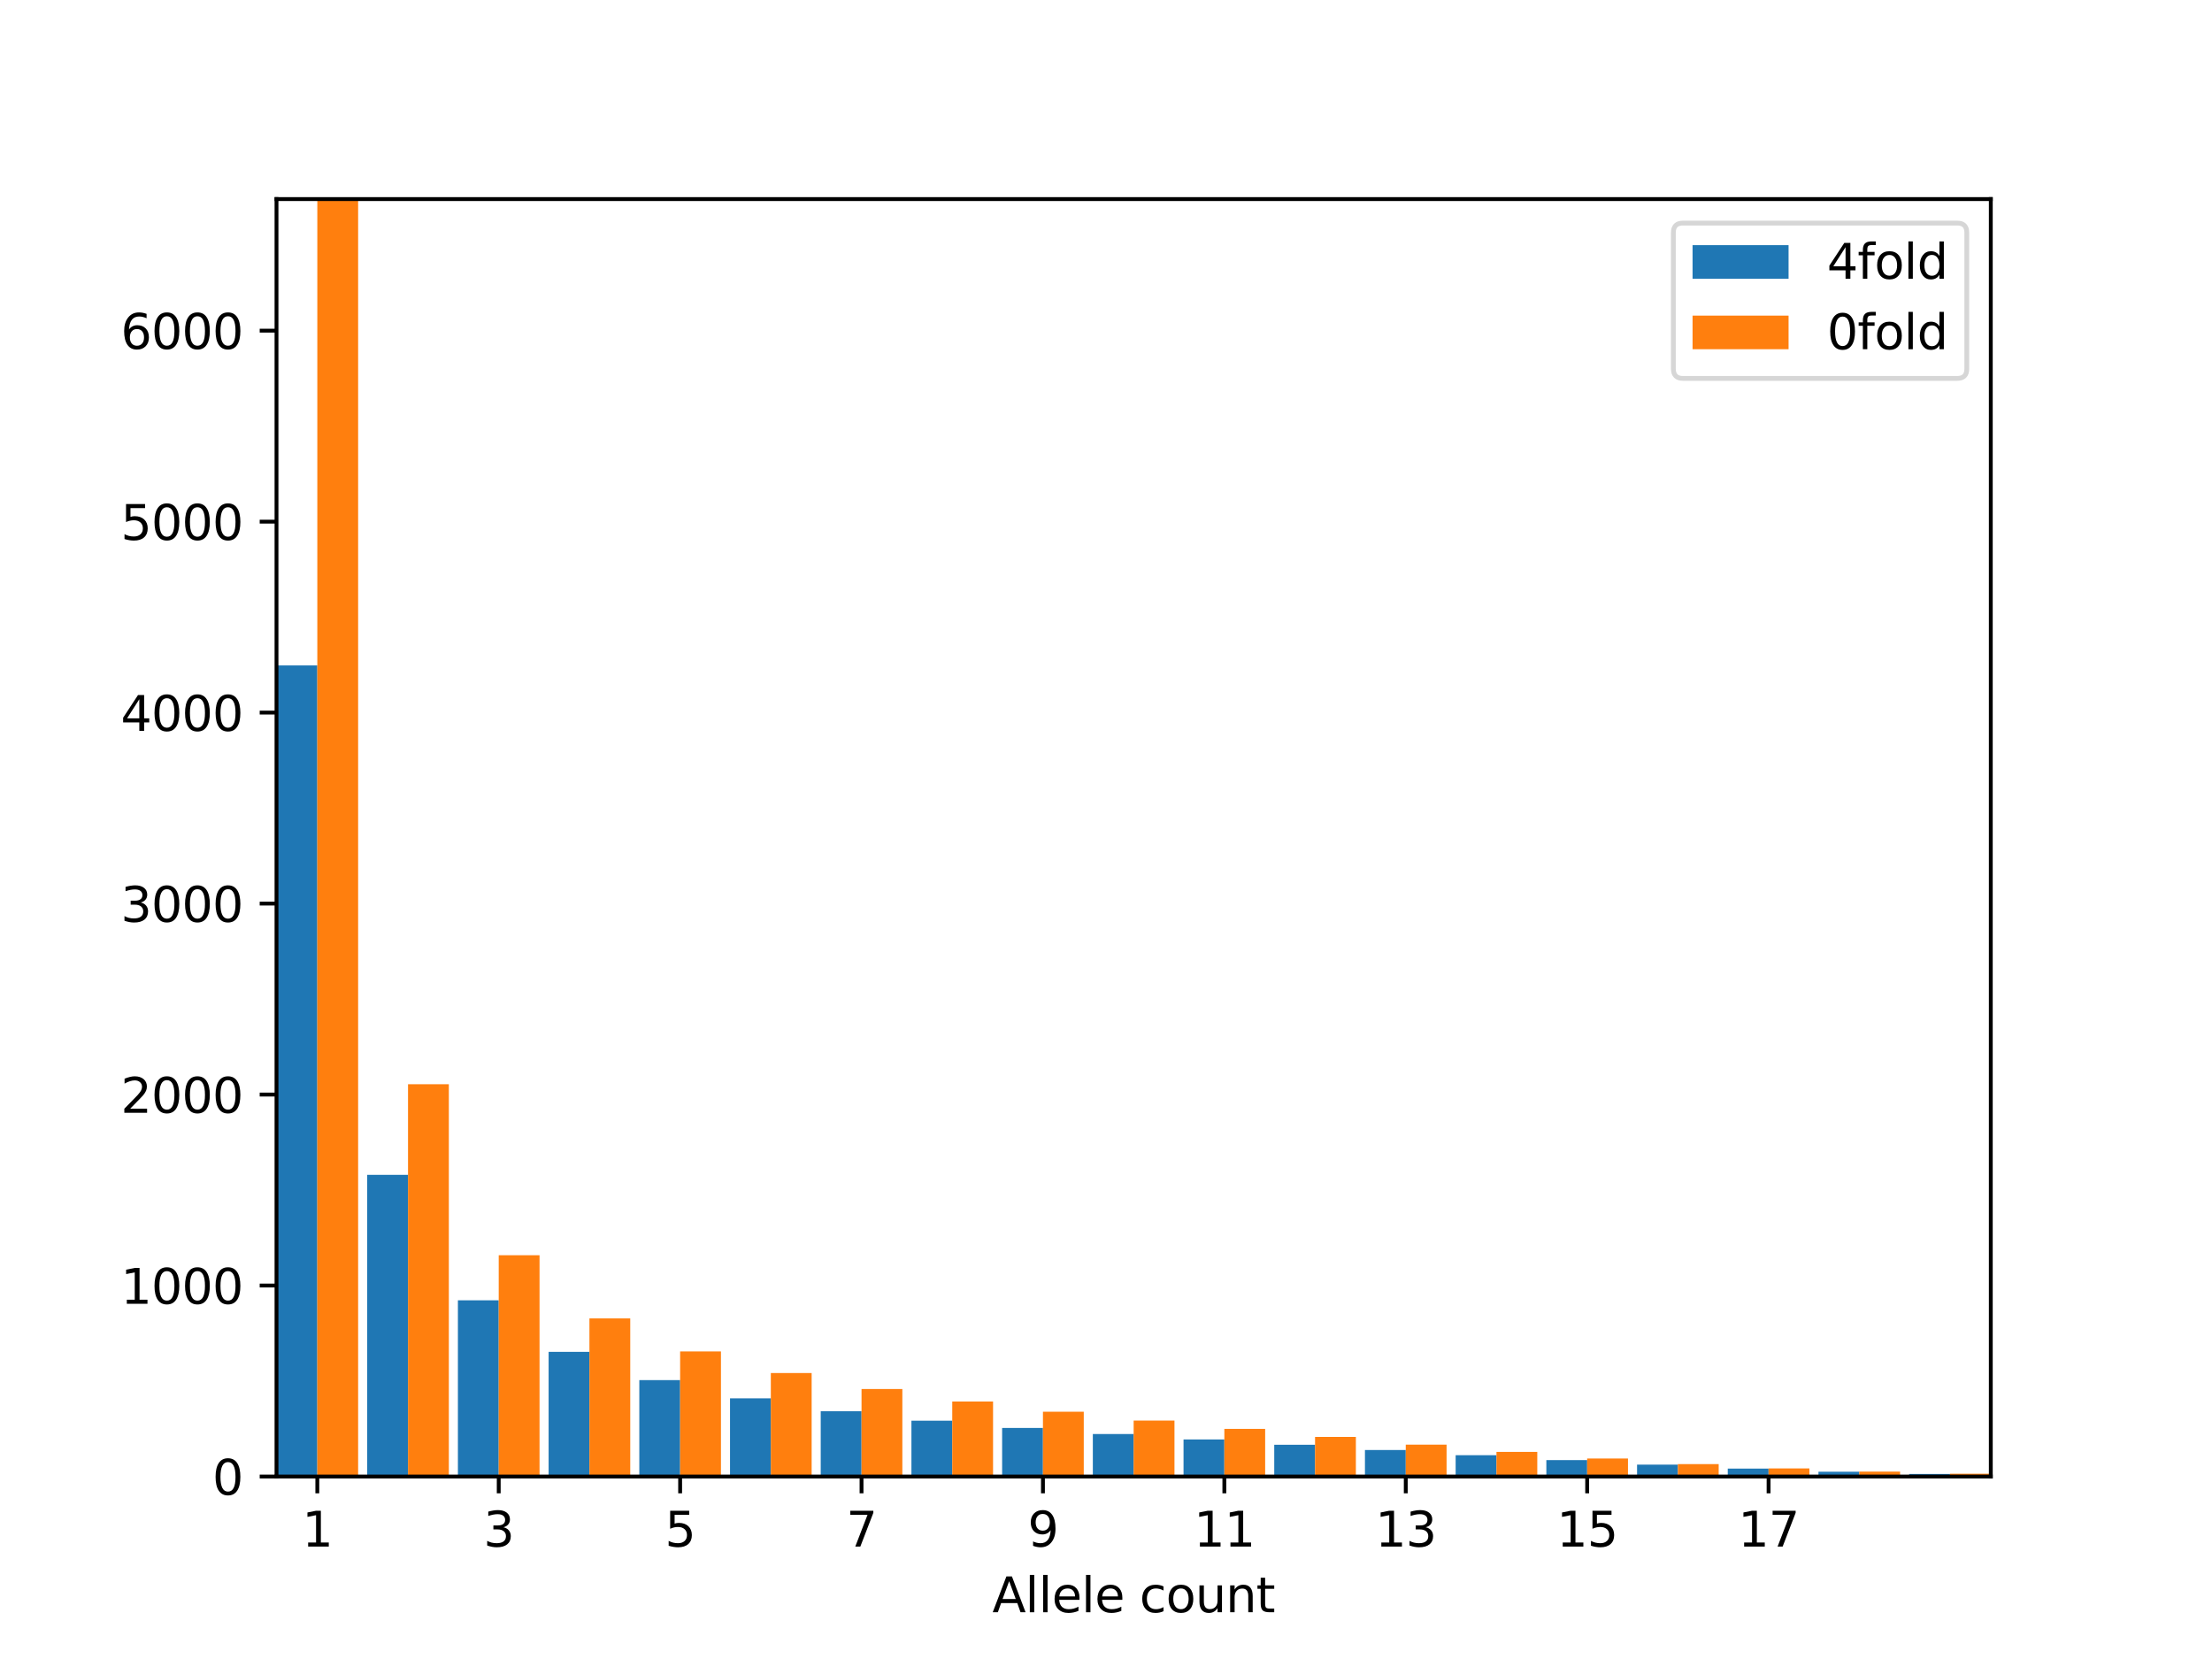 <?xml version="1.0" encoding="utf-8" standalone="no"?>
<!DOCTYPE svg PUBLIC "-//W3C//DTD SVG 1.1//EN"
  "http://www.w3.org/Graphics/SVG/1.1/DTD/svg11.dtd">
<svg height="345.6pt" version="1.1" viewBox="0 0 460.8 345.6" width="460.8pt" xmlns="http://www.w3.org/2000/svg" xmlns:xlink="http://www.w3.org/1999/xlink">
 <defs>
  <style type="text/css">*{stroke-linecap:butt;stroke-linejoin:round;}</style>
 </defs>
 <g id="figure_1">
  <g id="patch_1">
   <path d="M 0 345.6 
L 460.8 345.6 
L 460.8 0 
L 0 0 
z
" style="fill:#ffffff;"/>
  </g>
  <g id="axes_1">
   <g id="patch_2">
    <path d="M 57.6 307.584 
L 414.72 307.584 
L 414.72 41.472 
L 57.6 41.472 
z
" style="fill:#ffffff;"/>
   </g>
   <g id="patch_3">
    <path clip-path="url(#p6ade3c6627)" d="M 57.6 307.584 
L 66.103 307.584 
L 66.103 138.617 
L 57.6 138.617 
z
" style="fill:#1f77b4;"/>
   </g>
   <g id="patch_4">
    <path clip-path="url(#p6ade3c6627)" d="M 76.495 307.584 
L 84.998 307.584 
L 84.998 244.737 
L 76.495 244.737 
z
" style="fill:#1f77b4;"/>
   </g>
   <g id="patch_5">
    <path clip-path="url(#p6ade3c6627)" d="M 95.39 307.584 
L 103.893 307.584 
L 103.893 270.882 
L 95.39 270.882 
z
" style="fill:#1f77b4;"/>
   </g>
   <g id="patch_6">
    <path clip-path="url(#p6ade3c6627)" d="M 114.286 307.584 
L 122.789 307.584 
L 122.789 281.614 
L 114.286 281.614 
z
" style="fill:#1f77b4;"/>
   </g>
   <g id="patch_7">
    <path clip-path="url(#p6ade3c6627)" d="M 133.181 307.584 
L 141.684 307.584 
L 141.684 287.503 
L 133.181 287.503 
z
" style="fill:#1f77b4;"/>
   </g>
   <g id="patch_8">
    <path clip-path="url(#p6ade3c6627)" d="M 152.076 307.584 
L 160.579 307.584 
L 160.579 291.302 
L 152.076 291.302 
z
" style="fill:#1f77b4;"/>
   </g>
   <g id="patch_9">
    <path clip-path="url(#p6ade3c6627)" d="M 170.971 307.584 
L 179.474 307.584 
L 179.474 293.976 
L 170.971 293.976 
z
" style="fill:#1f77b4;"/>
   </g>
   <g id="patch_10">
    <path clip-path="url(#p6ade3c6627)" d="M 189.867 307.584 
L 198.37 307.584 
L 198.37 295.952 
L 189.867 295.952 
z
" style="fill:#1f77b4;"/>
   </g>
   <g id="patch_11">
    <path clip-path="url(#p6ade3c6627)" d="M 208.762 307.584 
L 217.265 307.584 
L 217.265 297.474 
L 208.762 297.474 
z
" style="fill:#1f77b4;"/>
   </g>
   <g id="patch_12">
    <path clip-path="url(#p6ade3c6627)" d="M 227.657 307.584 
L 236.16 307.584 
L 236.16 298.728 
L 227.657 298.728 
z
" style="fill:#1f77b4;"/>
   </g>
   <g id="patch_13">
    <path clip-path="url(#p6ade3c6627)" d="M 246.552 307.584 
L 255.055 307.584 
L 255.055 299.864 
L 246.552 299.864 
z
" style="fill:#1f77b4;"/>
   </g>
   <g id="patch_14">
    <path clip-path="url(#p6ade3c6627)" d="M 265.448 307.584 
L 273.95 307.584 
L 273.95 300.97 
L 265.448 300.97 
z
" style="fill:#1f77b4;"/>
   </g>
   <g id="patch_15">
    <path clip-path="url(#p6ade3c6627)" d="M 284.343 307.584 
L 292.846 307.584 
L 292.846 302.068 
L 284.343 302.068 
z
" style="fill:#1f77b4;"/>
   </g>
   <g id="patch_16">
    <path clip-path="url(#p6ade3c6627)" d="M 303.238 307.584 
L 311.741 307.584 
L 311.741 303.145 
L 303.238 303.145 
z
" style="fill:#1f77b4;"/>
   </g>
   <g id="patch_17">
    <path clip-path="url(#p6ade3c6627)" d="M 322.133 307.584 
L 330.636 307.584 
L 330.636 304.17 
L 322.133 304.17 
z
" style="fill:#1f77b4;"/>
   </g>
   <g id="patch_18">
    <path clip-path="url(#p6ade3c6627)" d="M 341.029 307.584 
L 349.531 307.584 
L 349.531 305.11 
L 341.029 305.11 
z
" style="fill:#1f77b4;"/>
   </g>
   <g id="patch_19">
    <path clip-path="url(#p6ade3c6627)" d="M 359.924 307.584 
L 368.427 307.584 
L 368.427 305.93 
L 359.924 305.93 
z
" style="fill:#1f77b4;"/>
   </g>
   <g id="patch_20">
    <path clip-path="url(#p6ade3c6627)" d="M 378.819 307.584 
L 387.322 307.584 
L 387.322 306.589 
L 378.819 306.589 
z
" style="fill:#1f77b4;"/>
   </g>
   <g id="patch_21">
    <path clip-path="url(#p6ade3c6627)" d="M 397.714 307.584 
L 406.217 307.584 
L 406.217 307.054 
L 397.714 307.054 
z
" style="fill:#1f77b4;"/>
   </g>
   <g id="patch_22">
    <path clip-path="url(#p6ade3c6627)" d="M 66.103 307.584 
L 74.606 307.584 
L 74.606 41.472 
L 66.103 41.472 
z
" style="fill:#ff7f0e;"/>
   </g>
   <g id="patch_23">
    <path clip-path="url(#p6ade3c6627)" d="M 84.998 307.584 
L 93.501 307.584 
L 93.501 225.868 
L 84.998 225.868 
z
" style="fill:#ff7f0e;"/>
   </g>
   <g id="patch_24">
    <path clip-path="url(#p6ade3c6627)" d="M 103.893 307.584 
L 112.396 307.584 
L 112.396 261.489 
L 103.893 261.489 
z
" style="fill:#ff7f0e;"/>
   </g>
   <g id="patch_25">
    <path clip-path="url(#p6ade3c6627)" d="M 122.789 307.584 
L 131.291 307.584 
L 131.291 274.643 
L 122.789 274.643 
z
" style="fill:#ff7f0e;"/>
   </g>
   <g id="patch_26">
    <path clip-path="url(#p6ade3c6627)" d="M 141.684 307.584 
L 150.187 307.584 
L 150.187 281.536 
L 141.684 281.536 
z
" style="fill:#ff7f0e;"/>
   </g>
   <g id="patch_27">
    <path clip-path="url(#p6ade3c6627)" d="M 160.579 307.584 
L 169.082 307.584 
L 169.082 286.029 
L 160.579 286.029 
z
" style="fill:#ff7f0e;"/>
   </g>
   <g id="patch_28">
    <path clip-path="url(#p6ade3c6627)" d="M 179.474 307.584 
L 187.977 307.584 
L 187.977 289.36 
L 179.474 289.36 
z
" style="fill:#ff7f0e;"/>
   </g>
   <g id="patch_29">
    <path clip-path="url(#p6ade3c6627)" d="M 198.37 307.584 
L 206.872 307.584 
L 206.872 291.969 
L 198.37 291.969 
z
" style="fill:#ff7f0e;"/>
   </g>
   <g id="patch_30">
    <path clip-path="url(#p6ade3c6627)" d="M 217.265 307.584 
L 225.768 307.584 
L 225.768 294.09 
L 217.265 294.09 
z
" style="fill:#ff7f0e;"/>
   </g>
   <g id="patch_31">
    <path clip-path="url(#p6ade3c6627)" d="M 236.16 307.584 
L 244.663 307.584 
L 244.663 295.935 
L 236.16 295.935 
z
" style="fill:#ff7f0e;"/>
   </g>
   <g id="patch_32">
    <path clip-path="url(#p6ade3c6627)" d="M 255.055 307.584 
L 263.558 307.584 
L 263.558 297.665 
L 255.055 297.665 
z
" style="fill:#ff7f0e;"/>
   </g>
   <g id="patch_33">
    <path clip-path="url(#p6ade3c6627)" d="M 273.95 307.584 
L 282.453 307.584 
L 282.453 299.339 
L 273.95 299.339 
z
" style="fill:#ff7f0e;"/>
   </g>
   <g id="patch_34">
    <path clip-path="url(#p6ade3c6627)" d="M 292.846 307.584 
L 301.349 307.584 
L 301.349 300.947 
L 292.846 300.947 
z
" style="fill:#ff7f0e;"/>
   </g>
   <g id="patch_35">
    <path clip-path="url(#p6ade3c6627)" d="M 311.741 307.584 
L 320.244 307.584 
L 320.244 302.459 
L 311.741 302.459 
z
" style="fill:#ff7f0e;"/>
   </g>
   <g id="patch_36">
    <path clip-path="url(#p6ade3c6627)" d="M 330.636 307.584 
L 339.139 307.584 
L 339.139 303.831 
L 330.636 303.831 
z
" style="fill:#ff7f0e;"/>
   </g>
   <g id="patch_37">
    <path clip-path="url(#p6ade3c6627)" d="M 349.531 307.584 
L 358.034 307.584 
L 358.034 304.997 
L 349.531 304.997 
z
" style="fill:#ff7f0e;"/>
   </g>
   <g id="patch_38">
    <path clip-path="url(#p6ade3c6627)" d="M 368.427 307.584 
L 376.93 307.584 
L 376.93 305.902 
L 368.427 305.902 
z
" style="fill:#ff7f0e;"/>
   </g>
   <g id="patch_39">
    <path clip-path="url(#p6ade3c6627)" d="M 387.322 307.584 
L 395.825 307.584 
L 395.825 306.556 
L 387.322 306.556 
z
" style="fill:#ff7f0e;"/>
   </g>
   <g id="patch_40">
    <path clip-path="url(#p6ade3c6627)" d="M 406.217 307.584 
L 414.72 307.584 
L 414.72 307.009 
L 406.217 307.009 
z
" style="fill:#ff7f0e;"/>
   </g>
   <g id="matplotlib.axis_1">
    <g id="xtick_1">
     <g id="line2d_1">
      <defs>
       <path d="M 0 0 
L 0 3.5 
" id="m79482f0535" style="stroke:#000000;stroke-width:0.8;"/>
      </defs>
      <g>
       <use style="stroke:#000000;stroke-width:0.8;" x="66.103" xlink:href="#m79482f0535" y="307.584"/>
      </g>
     </g>
     <g id="text_1">
      <!-- 1 -->
      <g transform="translate(62.922 322.182)scale(0.1 -0.1)">
       <defs>
        <path d="M 794 531 
L 1825 531 
L 1825 4091 
L 703 3866 
L 703 4441 
L 1819 4666 
L 2450 4666 
L 2450 531 
L 3481 531 
L 3481 0 
L 794 0 
L 794 531 
z
" id="DejaVuSans-31" transform="scale(0.016)"/>
       </defs>
       <use xlink:href="#DejaVuSans-31"/>
      </g>
     </g>
    </g>
    <g id="xtick_2">
     <g id="line2d_2">
      <g>
       <use style="stroke:#000000;stroke-width:0.8;" x="103.893" xlink:href="#m79482f0535" y="307.584"/>
      </g>
     </g>
     <g id="text_2">
      <!-- 3 -->
      <g transform="translate(100.712 322.182)scale(0.1 -0.1)">
       <defs>
        <path d="M 2597 2516 
Q 3050 2419 3304 2112 
Q 3559 1806 3559 1356 
Q 3559 666 3084 287 
Q 2609 -91 1734 -91 
Q 1441 -91 1130 -33 
Q 819 25 488 141 
L 488 750 
Q 750 597 1062 519 
Q 1375 441 1716 441 
Q 2309 441 2620 675 
Q 2931 909 2931 1356 
Q 2931 1769 2642 2001 
Q 2353 2234 1838 2234 
L 1294 2234 
L 1294 2753 
L 1863 2753 
Q 2328 2753 2575 2939 
Q 2822 3125 2822 3475 
Q 2822 3834 2567 4026 
Q 2313 4219 1838 4219 
Q 1578 4219 1281 4162 
Q 984 4106 628 3988 
L 628 4550 
Q 988 4650 1302 4700 
Q 1616 4750 1894 4750 
Q 2613 4750 3031 4423 
Q 3450 4097 3450 3541 
Q 3450 3153 3228 2886 
Q 3006 2619 2597 2516 
z
" id="DejaVuSans-33" transform="scale(0.016)"/>
       </defs>
       <use xlink:href="#DejaVuSans-33"/>
      </g>
     </g>
    </g>
    <g id="xtick_3">
     <g id="line2d_3">
      <g>
       <use style="stroke:#000000;stroke-width:0.8;" x="141.684" xlink:href="#m79482f0535" y="307.584"/>
      </g>
     </g>
     <g id="text_3">
      <!-- 5 -->
      <g transform="translate(138.503 322.182)scale(0.1 -0.1)">
       <defs>
        <path d="M 691 4666 
L 3169 4666 
L 3169 4134 
L 1269 4134 
L 1269 2991 
Q 1406 3038 1543 3061 
Q 1681 3084 1819 3084 
Q 2600 3084 3056 2656 
Q 3513 2228 3513 1497 
Q 3513 744 3044 326 
Q 2575 -91 1722 -91 
Q 1428 -91 1123 -41 
Q 819 9 494 109 
L 494 744 
Q 775 591 1075 516 
Q 1375 441 1709 441 
Q 2250 441 2565 725 
Q 2881 1009 2881 1497 
Q 2881 1984 2565 2268 
Q 2250 2553 1709 2553 
Q 1456 2553 1204 2497 
Q 953 2441 691 2322 
L 691 4666 
z
" id="DejaVuSans-35" transform="scale(0.016)"/>
       </defs>
       <use xlink:href="#DejaVuSans-35"/>
      </g>
     </g>
    </g>
    <g id="xtick_4">
     <g id="line2d_4">
      <g>
       <use style="stroke:#000000;stroke-width:0.8;" x="179.474" xlink:href="#m79482f0535" y="307.584"/>
      </g>
     </g>
     <g id="text_4">
      <!-- 7 -->
      <g transform="translate(176.293 322.182)scale(0.1 -0.1)">
       <defs>
        <path d="M 525 4666 
L 3525 4666 
L 3525 4397 
L 1831 0 
L 1172 0 
L 2766 4134 
L 525 4134 
L 525 4666 
z
" id="DejaVuSans-37" transform="scale(0.016)"/>
       </defs>
       <use xlink:href="#DejaVuSans-37"/>
      </g>
     </g>
    </g>
    <g id="xtick_5">
     <g id="line2d_5">
      <g>
       <use style="stroke:#000000;stroke-width:0.8;" x="217.265" xlink:href="#m79482f0535" y="307.584"/>
      </g>
     </g>
     <g id="text_5">
      <!-- 9 -->
      <g transform="translate(214.084 322.182)scale(0.1 -0.1)">
       <defs>
        <path d="M 703 97 
L 703 672 
Q 941 559 1184 500 
Q 1428 441 1663 441 
Q 2288 441 2617 861 
Q 2947 1281 2994 2138 
Q 2813 1869 2534 1725 
Q 2256 1581 1919 1581 
Q 1219 1581 811 2004 
Q 403 2428 403 3163 
Q 403 3881 828 4315 
Q 1253 4750 1959 4750 
Q 2769 4750 3195 4129 
Q 3622 3509 3622 2328 
Q 3622 1225 3098 567 
Q 2575 -91 1691 -91 
Q 1453 -91 1209 -44 
Q 966 3 703 97 
z
M 1959 2075 
Q 2384 2075 2632 2365 
Q 2881 2656 2881 3163 
Q 2881 3666 2632 3958 
Q 2384 4250 1959 4250 
Q 1534 4250 1286 3958 
Q 1038 3666 1038 3163 
Q 1038 2656 1286 2365 
Q 1534 2075 1959 2075 
z
" id="DejaVuSans-39" transform="scale(0.016)"/>
       </defs>
       <use xlink:href="#DejaVuSans-39"/>
      </g>
     </g>
    </g>
    <g id="xtick_6">
     <g id="line2d_6">
      <g>
       <use style="stroke:#000000;stroke-width:0.8;" x="255.055" xlink:href="#m79482f0535" y="307.584"/>
      </g>
     </g>
     <g id="text_6">
      <!-- 11 -->
      <g transform="translate(248.693 322.182)scale(0.1 -0.1)">
       <use xlink:href="#DejaVuSans-31"/>
       <use x="63.623" xlink:href="#DejaVuSans-31"/>
      </g>
     </g>
    </g>
    <g id="xtick_7">
     <g id="line2d_7">
      <g>
       <use style="stroke:#000000;stroke-width:0.8;" x="292.846" xlink:href="#m79482f0535" y="307.584"/>
      </g>
     </g>
     <g id="text_7">
      <!-- 13 -->
      <g transform="translate(286.483 322.182)scale(0.1 -0.1)">
       <use xlink:href="#DejaVuSans-31"/>
       <use x="63.623" xlink:href="#DejaVuSans-33"/>
      </g>
     </g>
    </g>
    <g id="xtick_8">
     <g id="line2d_8">
      <g>
       <use style="stroke:#000000;stroke-width:0.8;" x="330.636" xlink:href="#m79482f0535" y="307.584"/>
      </g>
     </g>
     <g id="text_8">
      <!-- 15 -->
      <g transform="translate(324.274 322.182)scale(0.1 -0.1)">
       <use xlink:href="#DejaVuSans-31"/>
       <use x="63.623" xlink:href="#DejaVuSans-35"/>
      </g>
     </g>
    </g>
    <g id="xtick_9">
     <g id="line2d_9">
      <g>
       <use style="stroke:#000000;stroke-width:0.8;" x="368.427" xlink:href="#m79482f0535" y="307.584"/>
      </g>
     </g>
     <g id="text_9">
      <!-- 17 -->
      <g transform="translate(362.064 322.182)scale(0.1 -0.1)">
       <use xlink:href="#DejaVuSans-31"/>
       <use x="63.623" xlink:href="#DejaVuSans-37"/>
      </g>
     </g>
    </g>
    <g id="text_10">
     <!-- Allele count -->
     <g transform="translate(206.724 335.861)scale(0.1 -0.1)">
      <defs>
       <path d="M 2188 4044 
L 1331 1722 
L 3047 1722 
L 2188 4044 
z
M 1831 4666 
L 2547 4666 
L 4325 0 
L 3669 0 
L 3244 1197 
L 1141 1197 
L 716 0 
L 50 0 
L 1831 4666 
z
" id="DejaVuSans-41" transform="scale(0.016)"/>
       <path d="M 603 4863 
L 1178 4863 
L 1178 0 
L 603 0 
L 603 4863 
z
" id="DejaVuSans-6c" transform="scale(0.016)"/>
       <path d="M 3597 1894 
L 3597 1613 
L 953 1613 
Q 991 1019 1311 708 
Q 1631 397 2203 397 
Q 2534 397 2845 478 
Q 3156 559 3463 722 
L 3463 178 
Q 3153 47 2828 -22 
Q 2503 -91 2169 -91 
Q 1331 -91 842 396 
Q 353 884 353 1716 
Q 353 2575 817 3079 
Q 1281 3584 2069 3584 
Q 2775 3584 3186 3129 
Q 3597 2675 3597 1894 
z
M 3022 2063 
Q 3016 2534 2758 2815 
Q 2500 3097 2075 3097 
Q 1594 3097 1305 2825 
Q 1016 2553 972 2059 
L 3022 2063 
z
" id="DejaVuSans-65" transform="scale(0.016)"/>
       <path id="DejaVuSans-20" transform="scale(0.016)"/>
       <path d="M 3122 3366 
L 3122 2828 
Q 2878 2963 2633 3030 
Q 2388 3097 2138 3097 
Q 1578 3097 1268 2742 
Q 959 2388 959 1747 
Q 959 1106 1268 751 
Q 1578 397 2138 397 
Q 2388 397 2633 464 
Q 2878 531 3122 666 
L 3122 134 
Q 2881 22 2623 -34 
Q 2366 -91 2075 -91 
Q 1284 -91 818 406 
Q 353 903 353 1747 
Q 353 2603 823 3093 
Q 1294 3584 2113 3584 
Q 2378 3584 2631 3529 
Q 2884 3475 3122 3366 
z
" id="DejaVuSans-63" transform="scale(0.016)"/>
       <path d="M 1959 3097 
Q 1497 3097 1228 2736 
Q 959 2375 959 1747 
Q 959 1119 1226 758 
Q 1494 397 1959 397 
Q 2419 397 2687 759 
Q 2956 1122 2956 1747 
Q 2956 2369 2687 2733 
Q 2419 3097 1959 3097 
z
M 1959 3584 
Q 2709 3584 3137 3096 
Q 3566 2609 3566 1747 
Q 3566 888 3137 398 
Q 2709 -91 1959 -91 
Q 1206 -91 779 398 
Q 353 888 353 1747 
Q 353 2609 779 3096 
Q 1206 3584 1959 3584 
z
" id="DejaVuSans-6f" transform="scale(0.016)"/>
       <path d="M 544 1381 
L 544 3500 
L 1119 3500 
L 1119 1403 
Q 1119 906 1312 657 
Q 1506 409 1894 409 
Q 2359 409 2629 706 
Q 2900 1003 2900 1516 
L 2900 3500 
L 3475 3500 
L 3475 0 
L 2900 0 
L 2900 538 
Q 2691 219 2414 64 
Q 2138 -91 1772 -91 
Q 1169 -91 856 284 
Q 544 659 544 1381 
z
M 1991 3584 
L 1991 3584 
z
" id="DejaVuSans-75" transform="scale(0.016)"/>
       <path d="M 3513 2113 
L 3513 0 
L 2938 0 
L 2938 2094 
Q 2938 2591 2744 2837 
Q 2550 3084 2163 3084 
Q 1697 3084 1428 2787 
Q 1159 2491 1159 1978 
L 1159 0 
L 581 0 
L 581 3500 
L 1159 3500 
L 1159 2956 
Q 1366 3272 1645 3428 
Q 1925 3584 2291 3584 
Q 2894 3584 3203 3211 
Q 3513 2838 3513 2113 
z
" id="DejaVuSans-6e" transform="scale(0.016)"/>
       <path d="M 1172 4494 
L 1172 3500 
L 2356 3500 
L 2356 3053 
L 1172 3053 
L 1172 1153 
Q 1172 725 1289 603 
Q 1406 481 1766 481 
L 2356 481 
L 2356 0 
L 1766 0 
Q 1100 0 847 248 
Q 594 497 594 1153 
L 594 3053 
L 172 3053 
L 172 3500 
L 594 3500 
L 594 4494 
L 1172 4494 
z
" id="DejaVuSans-74" transform="scale(0.016)"/>
      </defs>
      <use xlink:href="#DejaVuSans-41"/>
      <use x="68.408" xlink:href="#DejaVuSans-6c"/>
      <use x="96.191" xlink:href="#DejaVuSans-6c"/>
      <use x="123.975" xlink:href="#DejaVuSans-65"/>
      <use x="185.498" xlink:href="#DejaVuSans-6c"/>
      <use x="213.281" xlink:href="#DejaVuSans-65"/>
      <use x="274.805" xlink:href="#DejaVuSans-20"/>
      <use x="306.592" xlink:href="#DejaVuSans-63"/>
      <use x="361.572" xlink:href="#DejaVuSans-6f"/>
      <use x="422.754" xlink:href="#DejaVuSans-75"/>
      <use x="486.133" xlink:href="#DejaVuSans-6e"/>
      <use x="549.512" xlink:href="#DejaVuSans-74"/>
     </g>
    </g>
   </g>
   <g id="matplotlib.axis_2">
    <g id="ytick_1">
     <g id="line2d_10">
      <defs>
       <path d="M 0 0 
L -3.5 0 
" id="m502727c08a" style="stroke:#000000;stroke-width:0.8;"/>
      </defs>
      <g>
       <use style="stroke:#000000;stroke-width:0.8;" x="57.6" xlink:href="#m502727c08a" y="307.584"/>
      </g>
     </g>
     <g id="text_11">
      <!-- 0 -->
      <g transform="translate(44.237 311.383)scale(0.1 -0.1)">
       <defs>
        <path d="M 2034 4250 
Q 1547 4250 1301 3770 
Q 1056 3291 1056 2328 
Q 1056 1369 1301 889 
Q 1547 409 2034 409 
Q 2525 409 2770 889 
Q 3016 1369 3016 2328 
Q 3016 3291 2770 3770 
Q 2525 4250 2034 4250 
z
M 2034 4750 
Q 2819 4750 3233 4129 
Q 3647 3509 3647 2328 
Q 3647 1150 3233 529 
Q 2819 -91 2034 -91 
Q 1250 -91 836 529 
Q 422 1150 422 2328 
Q 422 3509 836 4129 
Q 1250 4750 2034 4750 
z
" id="DejaVuSans-30" transform="scale(0.016)"/>
       </defs>
       <use xlink:href="#DejaVuSans-30"/>
      </g>
     </g>
    </g>
    <g id="ytick_2">
     <g id="line2d_11">
      <g>
       <use style="stroke:#000000;stroke-width:0.8;" x="57.6" xlink:href="#m502727c08a" y="267.8"/>
      </g>
     </g>
     <g id="text_12">
      <!-- 1000 -->
      <g transform="translate(25.15 271.6)scale(0.1 -0.1)">
       <use xlink:href="#DejaVuSans-31"/>
       <use x="63.623" xlink:href="#DejaVuSans-30"/>
       <use x="127.246" xlink:href="#DejaVuSans-30"/>
       <use x="190.869" xlink:href="#DejaVuSans-30"/>
      </g>
     </g>
    </g>
    <g id="ytick_3">
     <g id="line2d_12">
      <g>
       <use style="stroke:#000000;stroke-width:0.8;" x="57.6" xlink:href="#m502727c08a" y="228.017"/>
      </g>
     </g>
     <g id="text_13">
      <!-- 2000 -->
      <g transform="translate(25.15 231.816)scale(0.1 -0.1)">
       <defs>
        <path d="M 1228 531 
L 3431 531 
L 3431 0 
L 469 0 
L 469 531 
Q 828 903 1448 1529 
Q 2069 2156 2228 2338 
Q 2531 2678 2651 2914 
Q 2772 3150 2772 3378 
Q 2772 3750 2511 3984 
Q 2250 4219 1831 4219 
Q 1534 4219 1204 4116 
Q 875 4013 500 3803 
L 500 4441 
Q 881 4594 1212 4672 
Q 1544 4750 1819 4750 
Q 2544 4750 2975 4387 
Q 3406 4025 3406 3419 
Q 3406 3131 3298 2873 
Q 3191 2616 2906 2266 
Q 2828 2175 2409 1742 
Q 1991 1309 1228 531 
z
" id="DejaVuSans-32" transform="scale(0.016)"/>
       </defs>
       <use xlink:href="#DejaVuSans-32"/>
       <use x="63.623" xlink:href="#DejaVuSans-30"/>
       <use x="127.246" xlink:href="#DejaVuSans-30"/>
       <use x="190.869" xlink:href="#DejaVuSans-30"/>
      </g>
     </g>
    </g>
    <g id="ytick_4">
     <g id="line2d_13">
      <g>
       <use style="stroke:#000000;stroke-width:0.8;" x="57.6" xlink:href="#m502727c08a" y="188.233"/>
      </g>
     </g>
     <g id="text_14">
      <!-- 3000 -->
      <g transform="translate(25.15 192.033)scale(0.1 -0.1)">
       <use xlink:href="#DejaVuSans-33"/>
       <use x="63.623" xlink:href="#DejaVuSans-30"/>
       <use x="127.246" xlink:href="#DejaVuSans-30"/>
       <use x="190.869" xlink:href="#DejaVuSans-30"/>
      </g>
     </g>
    </g>
    <g id="ytick_5">
     <g id="line2d_14">
      <g>
       <use style="stroke:#000000;stroke-width:0.8;" x="57.6" xlink:href="#m502727c08a" y="148.45"/>
      </g>
     </g>
     <g id="text_15">
      <!-- 4000 -->
      <g transform="translate(25.15 152.249)scale(0.1 -0.1)">
       <defs>
        <path d="M 2419 4116 
L 825 1625 
L 2419 1625 
L 2419 4116 
z
M 2253 4666 
L 3047 4666 
L 3047 1625 
L 3713 1625 
L 3713 1100 
L 3047 1100 
L 3047 0 
L 2419 0 
L 2419 1100 
L 313 1100 
L 313 1709 
L 2253 4666 
z
" id="DejaVuSans-34" transform="scale(0.016)"/>
       </defs>
       <use xlink:href="#DejaVuSans-34"/>
       <use x="63.623" xlink:href="#DejaVuSans-30"/>
       <use x="127.246" xlink:href="#DejaVuSans-30"/>
       <use x="190.869" xlink:href="#DejaVuSans-30"/>
      </g>
     </g>
    </g>
    <g id="ytick_6">
     <g id="line2d_15">
      <g>
       <use style="stroke:#000000;stroke-width:0.8;" x="57.6" xlink:href="#m502727c08a" y="108.666"/>
      </g>
     </g>
     <g id="text_16">
      <!-- 5000 -->
      <g transform="translate(25.15 112.466)scale(0.1 -0.1)">
       <use xlink:href="#DejaVuSans-35"/>
       <use x="63.623" xlink:href="#DejaVuSans-30"/>
       <use x="127.246" xlink:href="#DejaVuSans-30"/>
       <use x="190.869" xlink:href="#DejaVuSans-30"/>
      </g>
     </g>
    </g>
    <g id="ytick_7">
     <g id="line2d_16">
      <g>
       <use style="stroke:#000000;stroke-width:0.8;" x="57.6" xlink:href="#m502727c08a" y="68.883"/>
      </g>
     </g>
     <g id="text_17">
      <!-- 6000 -->
      <g transform="translate(25.15 72.682)scale(0.1 -0.1)">
       <defs>
        <path d="M 2113 2584 
Q 1688 2584 1439 2293 
Q 1191 2003 1191 1497 
Q 1191 994 1439 701 
Q 1688 409 2113 409 
Q 2538 409 2786 701 
Q 3034 994 3034 1497 
Q 3034 2003 2786 2293 
Q 2538 2584 2113 2584 
z
M 3366 4563 
L 3366 3988 
Q 3128 4100 2886 4159 
Q 2644 4219 2406 4219 
Q 1781 4219 1451 3797 
Q 1122 3375 1075 2522 
Q 1259 2794 1537 2939 
Q 1816 3084 2150 3084 
Q 2853 3084 3261 2657 
Q 3669 2231 3669 1497 
Q 3669 778 3244 343 
Q 2819 -91 2113 -91 
Q 1303 -91 875 529 
Q 447 1150 447 2328 
Q 447 3434 972 4092 
Q 1497 4750 2381 4750 
Q 2619 4750 2861 4703 
Q 3103 4656 3366 4563 
z
" id="DejaVuSans-36" transform="scale(0.016)"/>
       </defs>
       <use xlink:href="#DejaVuSans-36"/>
       <use x="63.623" xlink:href="#DejaVuSans-30"/>
       <use x="127.246" xlink:href="#DejaVuSans-30"/>
       <use x="190.869" xlink:href="#DejaVuSans-30"/>
      </g>
     </g>
    </g>
   </g>
   <g id="patch_41">
    <path d="M 57.6 307.584 
L 57.6 41.472 
" style="fill:none;stroke:#000000;stroke-linecap:square;stroke-linejoin:miter;stroke-width:0.8;"/>
   </g>
   <g id="patch_42">
    <path d="M 414.72 307.584 
L 414.72 41.472 
" style="fill:none;stroke:#000000;stroke-linecap:square;stroke-linejoin:miter;stroke-width:0.8;"/>
   </g>
   <g id="patch_43">
    <path d="M 57.6 307.584 
L 414.72 307.584 
" style="fill:none;stroke:#000000;stroke-linecap:square;stroke-linejoin:miter;stroke-width:0.8;"/>
   </g>
   <g id="patch_44">
    <path d="M 57.6 41.472 
L 414.72 41.472 
" style="fill:none;stroke:#000000;stroke-linecap:square;stroke-linejoin:miter;stroke-width:0.8;"/>
   </g>
   <g id="legend_1">
    <g id="patch_45">
     <path d="M 350.592 78.828 
L 407.72 78.828 
Q 409.72 78.828 409.72 76.828 
L 409.72 48.472 
Q 409.72 46.472 407.72 46.472 
L 350.592 46.472 
Q 348.592 46.472 348.592 48.472 
L 348.592 76.828 
Q 348.592 78.828 350.592 78.828 
z
" style="fill:#ffffff;opacity:0.8;stroke:#cccccc;stroke-linejoin:miter;"/>
    </g>
    <g id="patch_46">
     <path d="M 352.592 58.07 
L 372.592 58.07 
L 372.592 51.07 
L 352.592 51.07 
z
" style="fill:#1f77b4;"/>
    </g>
    <g id="text_18">
     <!-- 4fold -->
     <g transform="translate(380.592 58.07)scale(0.1 -0.1)">
      <defs>
       <path d="M 2375 4863 
L 2375 4384 
L 1825 4384 
Q 1516 4384 1395 4259 
Q 1275 4134 1275 3809 
L 1275 3500 
L 2222 3500 
L 2222 3053 
L 1275 3053 
L 1275 0 
L 697 0 
L 697 3053 
L 147 3053 
L 147 3500 
L 697 3500 
L 697 3744 
Q 697 4328 969 4595 
Q 1241 4863 1831 4863 
L 2375 4863 
z
" id="DejaVuSans-66" transform="scale(0.016)"/>
       <path d="M 2906 2969 
L 2906 4863 
L 3481 4863 
L 3481 0 
L 2906 0 
L 2906 525 
Q 2725 213 2448 61 
Q 2172 -91 1784 -91 
Q 1150 -91 751 415 
Q 353 922 353 1747 
Q 353 2572 751 3078 
Q 1150 3584 1784 3584 
Q 2172 3584 2448 3432 
Q 2725 3281 2906 2969 
z
M 947 1747 
Q 947 1113 1208 752 
Q 1469 391 1925 391 
Q 2381 391 2643 752 
Q 2906 1113 2906 1747 
Q 2906 2381 2643 2742 
Q 2381 3103 1925 3103 
Q 1469 3103 1208 2742 
Q 947 2381 947 1747 
z
" id="DejaVuSans-64" transform="scale(0.016)"/>
      </defs>
      <use xlink:href="#DejaVuSans-34"/>
      <use x="63.623" xlink:href="#DejaVuSans-66"/>
      <use x="98.828" xlink:href="#DejaVuSans-6f"/>
      <use x="160.01" xlink:href="#DejaVuSans-6c"/>
      <use x="187.793" xlink:href="#DejaVuSans-64"/>
     </g>
    </g>
    <g id="patch_47">
     <path d="M 352.592 72.749 
L 372.592 72.749 
L 372.592 65.749 
L 352.592 65.749 
z
" style="fill:#ff7f0e;"/>
    </g>
    <g id="text_19">
     <!-- 0fold -->
     <g transform="translate(380.592 72.749)scale(0.1 -0.1)">
      <use xlink:href="#DejaVuSans-30"/>
      <use x="63.623" xlink:href="#DejaVuSans-66"/>
      <use x="98.828" xlink:href="#DejaVuSans-6f"/>
      <use x="160.01" xlink:href="#DejaVuSans-6c"/>
      <use x="187.793" xlink:href="#DejaVuSans-64"/>
     </g>
    </g>
   </g>
  </g>
 </g>
 <defs>
  <clipPath id="p6ade3c6627">
   <rect height="266.112" width="357.12" x="57.6" y="41.472"/>
  </clipPath>
 </defs>
</svg>

